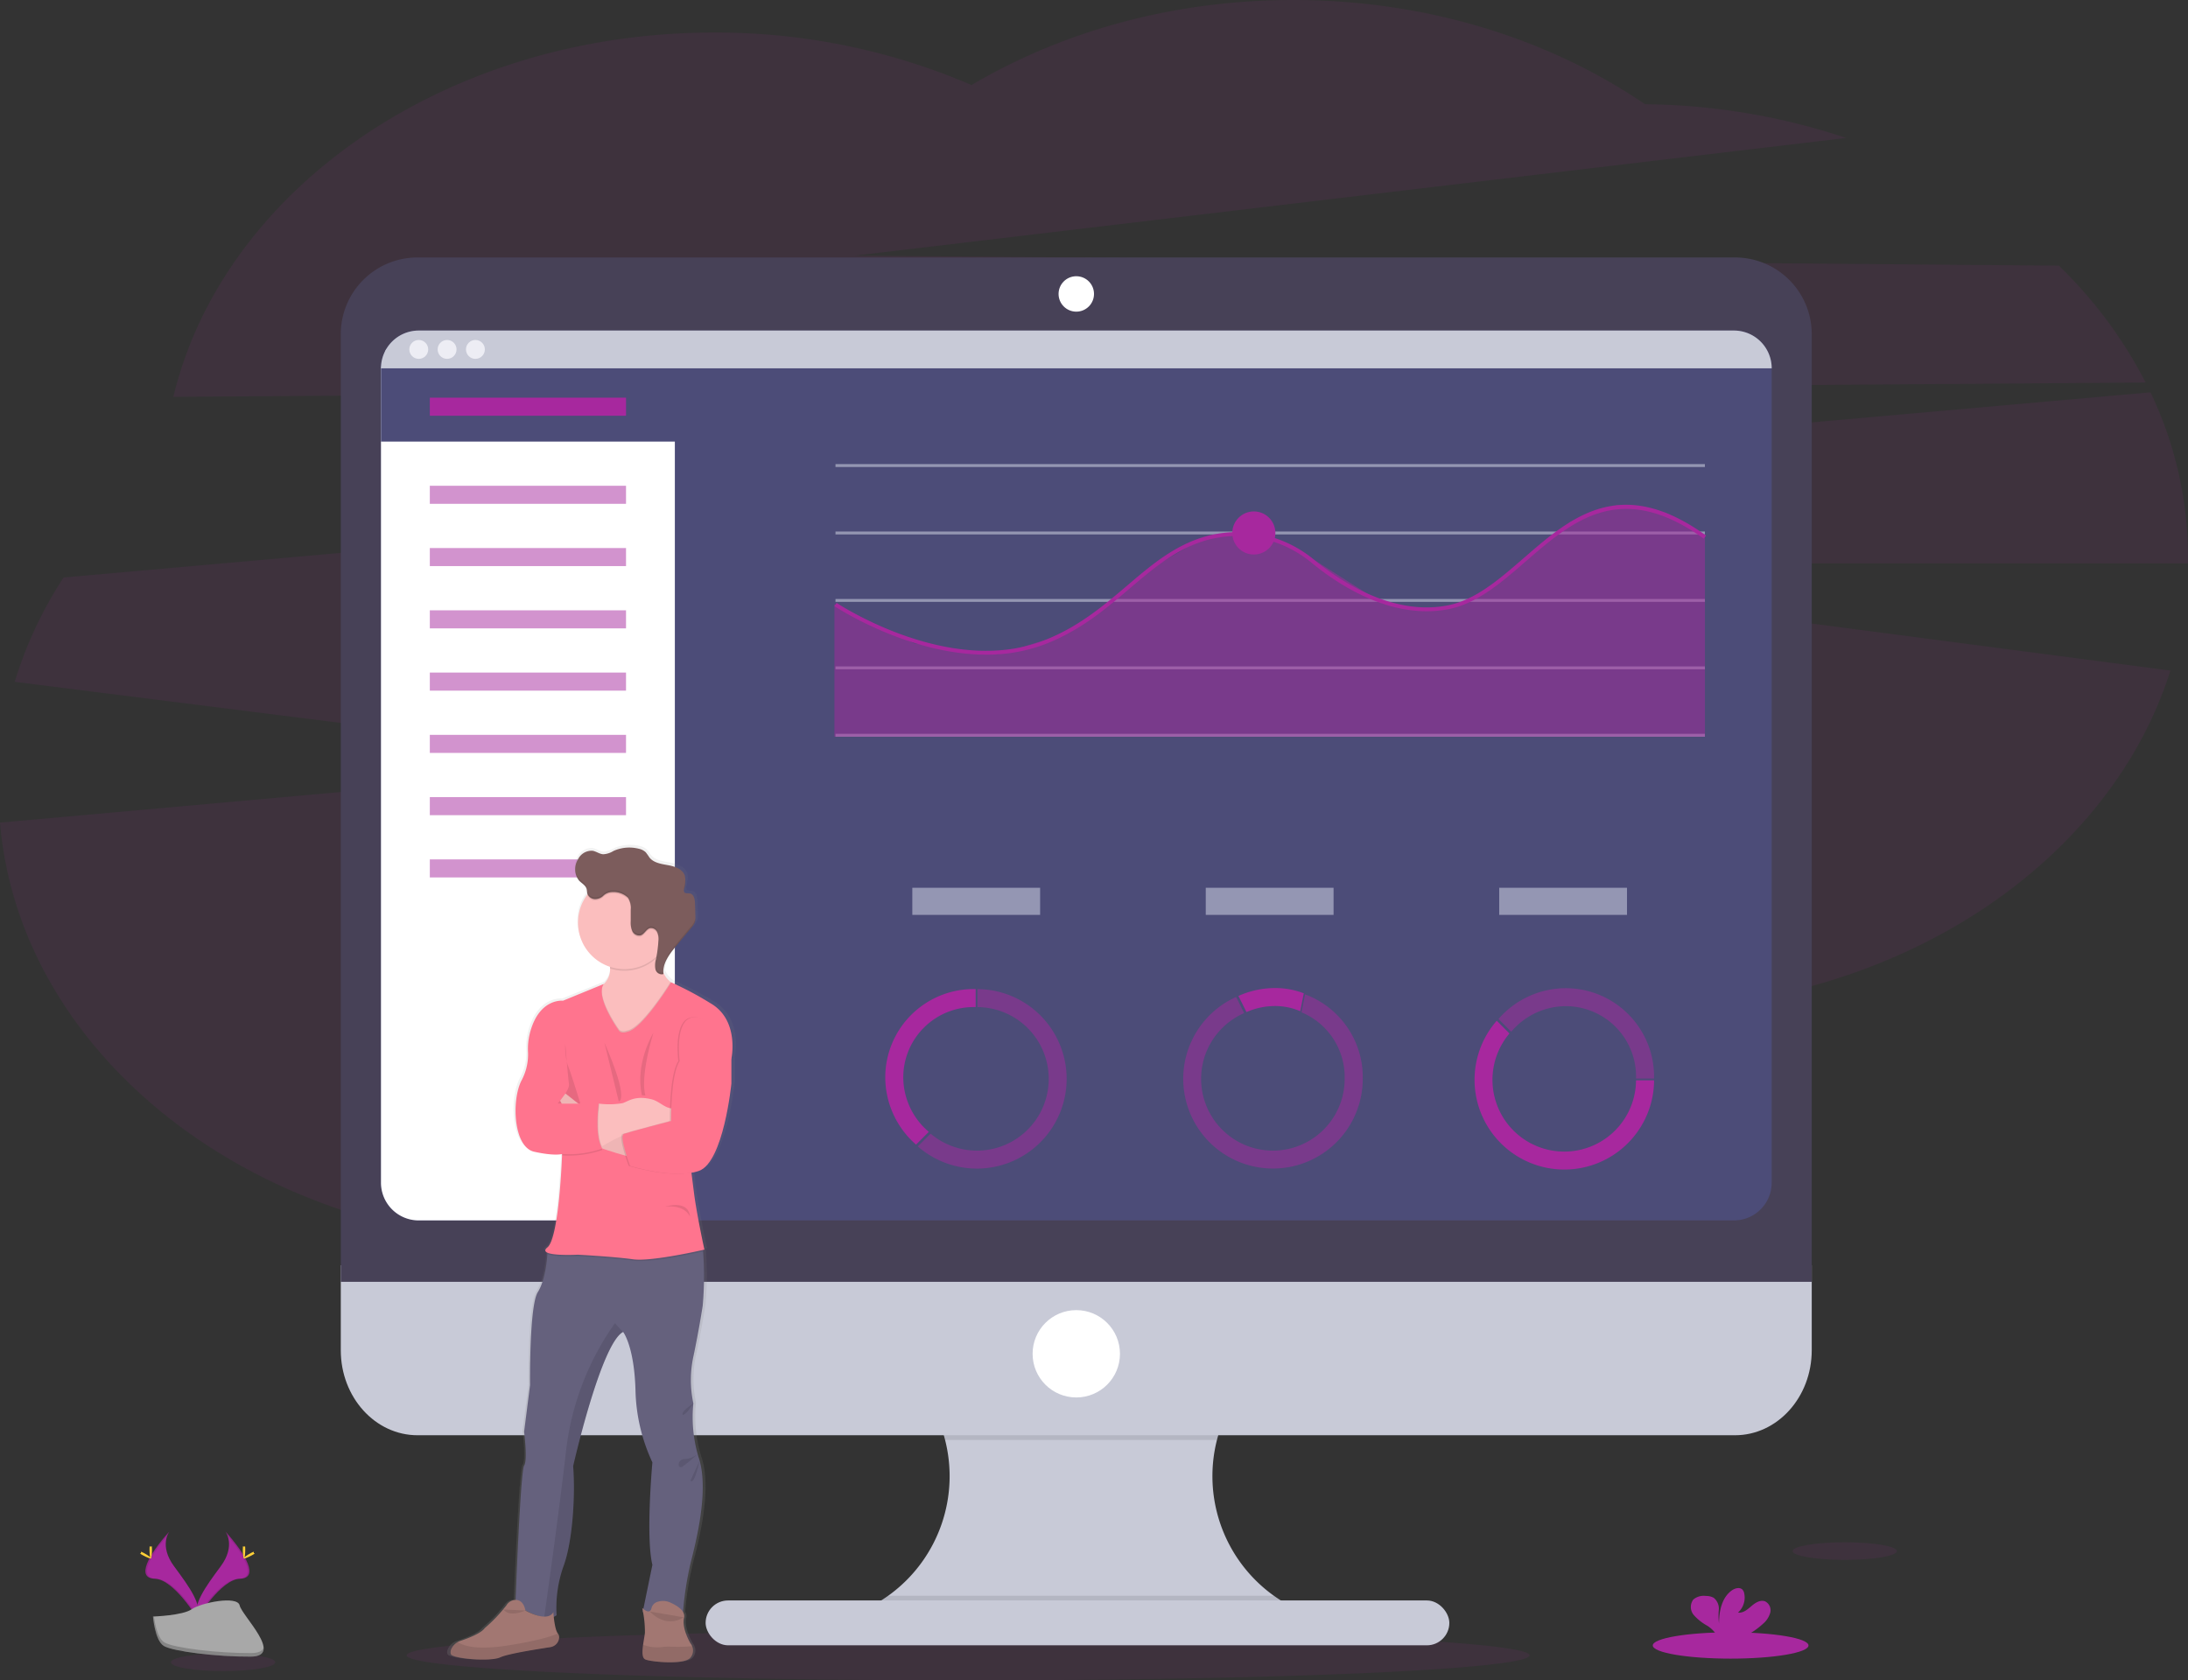 <svg xmlns="http://www.w3.org/2000/svg" xmlns:xlink="http://www.w3.org/1999/xlink" viewBox="783 3645 447.865 344.04">
  <rect x="783" y="3645" width="447.865" height="344.04" fill="#333333" stroke="none"/>
  <defs>
    <style>
      .cls-1, .cls-8, .cls-9 {
        fill: #a7289e;
      }

      .cls-1, .cls-18, .cls-3 {
        opacity: 0.1;
      }

      .cls-2 {
        fill: #c8cad7;
      }

      .cls-4 {
        fill: #474157;
      }

      .cls-5 {
        fill: #4c4c78;
      }

      .cls-6 {
        fill: #fff;
      }

      .cls-7 {
        fill: #ededf4;
      }

      .cls-10, .cls-19, .cls-9 {
        opacity: 0.5;
      }

      .cls-10, .cls-20 {
        fill: #dce0ed;
      }

      .cls-11 {
        fill: url(#linear-gradient);
      }

      .cls-12 {
        fill: #65617d;
      }

      .cls-13 {
        fill: #a27772;
      }

      .cls-14 {
        fill: #fbbebe;
      }

      .cls-15 {
        fill: #ff748e;
      }

      .cls-16 {
        opacity: 0.05;
      }

      .cls-17 {
        fill: #7c5c5c;
      }

      .cls-21 {
        fill: #ffd037;
      }

      .cls-22 {
        fill: #a8a8a8;
      }

      .cls-23 {
        opacity: 0.2;
      }
    </style>
    <linearGradient id="linear-gradient" x1="0.5" y1="1" x2="0.5" gradientUnits="objectBoundingBox">
      <stop offset="0" stop-color="gray" stop-opacity="0.251"/>
      <stop offset="0.54" stop-color="gray" stop-opacity="0.122"/>
      <stop offset="1" stop-color="gray" stop-opacity="0.102"/>
    </linearGradient>
  </defs>
  <g id="dashboard-illustration" transform="translate(783 3644.95)">
    <path id="Path_261" data-name="Path 261" class="cls-1" d="M528.241,94.321A91.64,91.64,0,0,0,510.473,70.39L264,68.337,466.931,44.243a133.722,133.722,0,0,0-41.172-6.9C406.223,24,381.115,16,353.728,16c-24.573,0-47.3,6.456-65.82,17.411a132.181,132.181,0,0,0-52.757-10.745c-54.762,0-100.393,32.064-110.631,74.587Z" transform="translate(-89.04 -15.95)"/>
    <path id="Path_262" data-name="Path 262" class="cls-1" d="M482.865,252.327a78.08,78.08,0,0,0-7.681-33.657L48.024,256.576a83.049,83.049,0,0,0-10.008,21.367l132.279,16.67L35,306.765c4.07,48.14,52.884,86.149,112.513,86.149,30.015,0,57.287-9.631,77.5-25.338,20.273,16,47.807,25.845,78.147,25.845,45.012,0,83.866-21.668,101.959-52.995,36.3-9.742,64.493-34.2,74.144-64.79L311.975,253.7h170.89Z" transform="translate(-35 -138.294)"/>
    <ellipse id="Ellipse_60" data-name="Ellipse 60" class="cls-1" cx="114.931" cy="5.129" rx="114.931" ry="5.129" transform="translate(83.232 333.833)"/>
    <path id="Path_263" data-name="Path 263" class="cls-2" d="M567.494,764.492v3.1H475.84v-2.517a30.122,30.122,0,0,0,2.073-55.634h88.959a30.122,30.122,0,0,0,.622,55.052Z" transform="translate(-301.117 -434.551)"/>
    <path id="Path_264" data-name="Path 264" class="cls-3" d="M570.035,709.44a30.166,30.166,0,0,0-16.646,19.972H497.726A30.173,30.173,0,0,0,481.08,709.44Z" transform="translate(-304.28 -434.551)"/>
    <path id="Path_265" data-name="Path 265" class="cls-2" d="M211,669.6V687c0,9.607,7.031,17.4,15.707,17.4H496.385c8.676,0,15.707-7.788,15.707-17.4V669.6Z" transform="translate(-141.244 -410.501)"/>
    <path id="Path_266" data-name="Path 266" class="cls-3" d="M567.494,843.493v3.1H475.84v-2.517a30.121,30.121,0,0,0,7.067-3.765h78.967A30.282,30.282,0,0,0,567.494,843.493Z" transform="translate(-301.117 -513.552)"/>
    <rect id="Rectangle_62" data-name="Rectangle 62" class="cls-2" width="152.231" height="9.183" rx="4.592" transform="translate(144.435 327.725)"/>
    <path id="Path_267" data-name="Path 267" class="cls-4" d="M512.092,164.683A15.7,15.7,0,0,0,496.385,149H226.719A15.7,15.7,0,0,0,211,164.683V358.72H512.092Z" transform="translate(-141.244 -96.237)"/>
    <path id="Path_268" data-name="Path 268" class="cls-5" d="M516.428,194.473V361.2a7.729,7.729,0,0,1-7.733,7.733h-269.2a7.729,7.729,0,0,1-7.733-7.733V194.473a7.733,7.733,0,0,1,7.733-7.733H508.676a7.733,7.733,0,0,1,7.752,7.733Z" transform="translate(-153.776 -119.019)"/>
    <ellipse id="Ellipse_61" data-name="Ellipse 61" class="cls-6" cx="3.627" cy="3.627" rx="3.627" ry="3.627" transform="translate(216.68 56.604)"/>
    <circle id="Ellipse_62" data-name="Ellipse 62" class="cls-6" cx="8.941" cy="8.941" r="8.941" transform="translate(211.365 268.282)"/>
    <path id="Path_269" data-name="Path 269" class="cls-6" d="M291.913,196.5V374.826h-52.42a7.729,7.729,0,0,1-7.733-7.733V200.364l.281-1.05.753-2.814Z" transform="translate(-153.776 -124.91)"/>
    <path id="Path_270" data-name="Path 270" class="cls-5" d="M263.639,187.65V203.7H196.76v-15l.281-1.05Z" transform="translate(-118.776 -113.246)"/>
    <path id="Path_271" data-name="Path 271" class="cls-2" d="M516.428,194.479H231.76a7.729,7.729,0,0,1,7.733-7.729H508.676a7.729,7.729,0,0,1,7.752,7.729Z" transform="translate(-153.776 -119.025)"/>
    <circle id="Ellipse_63" data-name="Ellipse 63" class="cls-7" cx="1.934" cy="1.934" r="1.934" transform="translate(83.783 69.655)"/>
    <circle id="Ellipse_64" data-name="Ellipse 64" class="cls-7" cx="1.934" cy="1.934" r="1.934" transform="translate(89.581 69.655)"/>
    <circle id="Ellipse_65" data-name="Ellipse 65" class="cls-7" cx="1.934" cy="1.934" r="1.934" transform="translate(95.379 69.655)"/>
    <rect id="Rectangle_63" data-name="Rectangle 63" class="cls-8" width="40.161" height="3.698" transform="translate(87.98 81.47)"/>
    <rect id="Rectangle_64" data-name="Rectangle 64" class="cls-9" width="40.161" height="3.698" transform="translate(87.98 99.504)"/>
    <rect id="Rectangle_65" data-name="Rectangle 65" class="cls-9" width="40.161" height="3.698" transform="translate(87.98 112.254)"/>
    <rect id="Rectangle_66" data-name="Rectangle 66" class="cls-9" width="40.161" height="3.698" transform="translate(87.98 125.004)"/>
    <rect id="Rectangle_67" data-name="Rectangle 67" class="cls-9" width="40.161" height="3.698" transform="translate(87.98 137.751)"/>
    <rect id="Rectangle_68" data-name="Rectangle 68" class="cls-9" width="40.161" height="3.698" transform="translate(87.98 150.501)"/>
    <rect id="Rectangle_69" data-name="Rectangle 69" class="cls-9" width="40.161" height="3.698" transform="translate(87.98 163.251)"/>
    <rect id="Rectangle_70" data-name="Rectangle 70" class="cls-9" width="40.161" height="3.698" transform="translate(87.98 175.998)"/>
    <rect id="Rectangle_71" data-name="Rectangle 71" class="cls-10" width="177.961" height="0.595" transform="translate(171.017 95.069)"/>
    <rect id="Rectangle_72" data-name="Rectangle 72" class="cls-10" width="177.961" height="0.595" transform="translate(171.017 108.873)"/>
    <rect id="Rectangle_73" data-name="Rectangle 73" class="cls-10" width="177.961" height="0.595" transform="translate(171.017 122.682)"/>
    <rect id="Rectangle_74" data-name="Rectangle 74" class="cls-10" width="177.961" height="0.595" transform="translate(171.017 136.486)"/>
    <rect id="Rectangle_75" data-name="Rectangle 75" class="cls-10" width="177.961" height="0.595" transform="translate(171.017 150.291)"/>
    <path id="Path_272" data-name="Path 272" class="cls-9" d="M609.123,308.418H430.94V281.269l16.341,8.054,16.912,2.291,14.839-4.475,17.9-13.884,9-5.2,6.583-1.268,6.3.337,10.36,5.117,14.078,8.969,11.05,1.423,8.763-3.02L581.641,264.4l9.481-3.381,9.92,1.534,8.081,4.665Z" transform="translate(-260.141 -157.537)"/>
    <path id="Path_273" data-name="Path 273" class="cls-8" d="M497,307.439c-16.044,0-30.875-9.813-31.057-9.94l.44-.658c.23.155,23.051,15.255,42.444,7.689,7.079-2.755,12.1-7.047,16.987-11.193,5.085-4.332,9.889-8.426,16.432-10.2a24.583,24.583,0,0,1,21.949,4.931c5.327,4.38,15.941,11.415,27.153,9.31,5.715-1.07,10.535-5.248,15.636-9.667,9.766-8.482,19.9-17.237,37.371-4.665l-.464.642c-16.983-12.2-26.856-3.65-36.4,4.621-5.184,4.494-10.083,8.719-16.008,9.849-11.534,2.16-22.37-5.01-27.8-9.477a23.8,23.8,0,0,0-21.236-4.776c-6.377,1.728-11.1,5.763-16.127,10.035-4.919,4.189-10.008,8.525-17.2,11.331A33.245,33.245,0,0,1,497,307.439Z" transform="translate(-295.141 -173.355)"/>
    <circle id="Ellipse_66" data-name="Ellipse 66" class="cls-8" cx="4.411" cy="4.411" r="4.411" transform="translate(252.239 104.759)"/>
    <path id="Path_274" data-name="Path 274" class="cls-11" d="M320.5,484.422a70.009,70.009,0,0,0-8.323-4.336l-.123-.087a5.017,5.017,0,0,1-1.522-1.922v-.357c.1-1.839,1.4-3.508,2.644-4.966q1.585-1.867,3.171-3.73a3.642,3.642,0,0,0,.816-1.324,2.969,2.969,0,0,0,.087-.793v-.325c0-.927-.044-1.855-.075-2.774-.032-.813-.238-1.831-1.05-1.982-.42-.087-.975.063-1.189-.3a.666.666,0,0,1-.055-.48v.036a.208.208,0,0,1,0-.044,10.96,10.96,0,0,0,.3-1.906,2.735,2.735,0,0,0-.131-.963c-.472-1.344-2.085-1.895-3.512-2.148s-3.028-.472-3.924-1.585a12.964,12.964,0,0,0-.793-1.074,3.123,3.123,0,0,0-1.462-.721,8.212,8.212,0,0,0-5.3.464,4.776,4.776,0,0,1-2.14.678c-.757-.044-1.459-.594-2.235-.725a3.192,3.192,0,0,0-3.072,1.8,4.36,4.36,0,0,0-.567,2.12v.123h0a3.115,3.115,0,0,0,.816,2.164c.539.563,1.344.947,1.585,1.684.091.3.071.626.151.927a.427.427,0,0,0,.036.115l-.044.052a9.421,9.421,0,0,0-1.982,5.794,9.615,9.615,0,0,0,6.738,9.116v.285a4.1,4.1,0,0,1-1.308,3.191l-8.553,3.432s-5.152-.61-7.007,6.916a12.746,12.746,0,0,0-.317,3.817,11.2,11.2,0,0,1-1.411,5.719c-2.112,4.138-1.633,13.63,2.687,14.569,4.078.888,5.676.519,5.842.476v.167c-.067,1.784-.713,17.146-3.064,19.024-.654.511-.531.86,0,1.094v.277c-.071,1.126-.436,5.4-2.009,7.84-1.807,2.81-1.6,19.06-1.6,19.06l-1.245,9.588s.765,5.921,0,6.956c-.686.923-1.585,22.833-1.791,27.581h-.079a2.311,2.311,0,0,0-1.847,1.126,32.685,32.685,0,0,1-4.55,4.665c-.765,1.09-3.6,2.132-5.1,2.624a3.272,3.272,0,0,0-.579.25,3.044,3.044,0,0,0-1.288,1.355,1.451,1.451,0,0,0-.135,1.13c.4.939,8.351,1.585,10.364.658,1.585-.737,7.863-1.712,10.471-2.093a2.148,2.148,0,0,0,1.863-1.863,1.228,1.228,0,0,0-.238-.931h0a8.422,8.422,0,0,1-.872-3.409,2.319,2.319,0,0,0,.587-.349,25,25,0,0,1,1.439-10.059c1.918-5.073,2.5-14.474,2.017-20.586,0,0,5.854-25.2,10.463-27.546h0c.071.087,2.307,2.957,2.592,11.843a35.913,35.913,0,0,0,3.547,14.946s-1.439,15.323,0,21.058l-1.891,9.033a2.929,2.929,0,0,1-.226-.206s.056.254.135.654l-.04.19.079.02a17.477,17.477,0,0,1,.4,4.257c-.075.662-.258,1.562-.4,2.449-.2,1.391-.254,2.743.48,3.036,1.189.484,8.256,1.145,9.457-.4a2.223,2.223,0,0,0,.349-2.323,2.379,2.379,0,0,0-.349-.591s-1.875-3.064-1.344-5.224a1.585,1.585,0,0,0-.226-1.237,63.84,63.84,0,0,1,1.645-10.142c1.189-4.522,3.734-14.439,1.871-20.963h0c-.071-.254-.151-.507-.238-.753a28.14,28.14,0,0,1-1.058-11,22.357,22.357,0,0,1,0-9.587c1.141-5.259,1.946-10.412,1.946-10.412a66.055,66.055,0,0,0,.079-11.22l-.036-.273.3-.067s-1.629-7.237-2.208-11.843c-.135-1.09-.313-2.465-.507-3.936a10.4,10.4,0,0,0,1.566-.4c5.184-1.788,6.813-17.958,6.813-17.958v-5.129S326.552,487.913,320.5,484.422ZM281.889,609.269l-.254-.135h0Z" transform="translate(-174.405 -279.388)"/>
    <path id="Path_275" data-name="Path 275" class="cls-12" d="M338.654,698.616c2.247,6.464-.4,16.956-1.585,21.64a65.672,65.672,0,0,0-1.585,10.3,21.8,21.8,0,0,1-8.244-.19l1.982-9.647c-1.4-5.715,0-20.986,0-20.986a36.677,36.677,0,0,1-3.464-14.9c-.277-8.85-2.457-11.712-2.529-11.8h0C318.7,675.391,313,700.491,313,700.491c.468,6.088-.1,15.457-1.982,20.519a25.385,25.385,0,0,0-1.407,10.023,3.092,3.092,0,0,1-2.548.488,17.46,17.46,0,0,1-5.882-2.739s1.03-27.348,1.78-28.386,0-6.932,0-6.932l1.217-9.556s-.186-16.206,1.585-19.024c1.538-2.43,1.891-6.694,1.962-7.812v-.277l2.711-3.246s26.234-1.982,28.2,0a5.535,5.535,0,0,1,.959,2.965,67.412,67.412,0,0,1-.079,11.181s-.793,5.152-1.91,10.4a22.75,22.75,0,0,0,0,9.556,28.536,28.536,0,0,0,1.05,10.971Z" transform="translate(-195.682 -400.28)"/>
    <path id="Path_276" data-name="Path 276" class="cls-13" d="M376.541,854.588c-1.169,1.546-8.054.892-9.227.4-.717-.3-.662-1.641-.468-3.028.123-.884.3-1.784.373-2.437a22.317,22.317,0,0,0-.559-5.109s1.546,1.641,1.918,0a1.783,1.783,0,0,1,1.336-1.268,3.5,3.5,0,0,1,2.434.151c1.217.527,3.246,1.653,2.881,3.171-.515,2.152,1.312,5.2,1.312,5.2a2.35,2.35,0,0,1,.341.591A2.247,2.247,0,0,1,376.541,854.588Z" transform="translate(-235.209 -515.171)"/>
    <path id="Path_277" data-name="Path 277" class="cls-3" d="M376.632,868.242c-1.169,1.546-8.054.892-9.227.4-.717-.3-.662-1.641-.468-3.028a7.939,7.939,0,0,0,4.09.44A11.455,11.455,0,0,1,372.5,866a33.713,33.713,0,0,0,4.471-.087A2.247,2.247,0,0,1,376.632,868.242Z" transform="translate(-235.301 -528.825)"/>
    <path id="Path_278" data-name="Path 278" class="cls-3" d="M321.957,728.774c.468,6.088-.1,15.457-1.982,20.519a25.385,25.385,0,0,0-1.407,10.023,3.092,3.092,0,0,1-2.548.488c.567-3.963,2.973-20.978,4.518-34.426a56.292,56.292,0,0,1,9.976-25.857l1.641,1.8C327.657,703.674,321.957,728.774,321.957,728.774Z" transform="translate(-204.64 -428.563)"/>
    <path id="Path_279" data-name="Path 279" class="cls-14" d="M355.42,507.78l-1.145,5.62-5.6,9.417-6.908-2.953s-9.393-9.837-3.492-11.24a5.2,5.2,0,0,0,1.962-.872,4.065,4.065,0,0,0,1.53-3.389,10.419,10.419,0,0,0-.959-4.031l12.084-3.793a19.229,19.229,0,0,0-.868,4.895c-.091,3.29,1.13,4.915,2.132,5.688A3.591,3.591,0,0,0,355.42,507.78Z" transform="translate(-216.898 -306.032)"/>
    <path id="Path_280" data-name="Path 280" class="cls-3" d="M359.714,496.54a19.232,19.232,0,0,0-.868,4.895,9.552,9.552,0,0,1-10.257,2.929,10.42,10.42,0,0,0-.959-4.031Z" transform="translate(-223.722 -306.032)"/>
    <path id="Path_281" data-name="Path 281" class="cls-14" d="M352.5,478.086a9.532,9.532,0,1,1-2.792-6.764A9.556,9.556,0,0,1,352.5,478.086Z" transform="translate(-215.126 -289.124)"/>
    <path id="Path_282" data-name="Path 282" class="cls-3" d="M355.42,523.9l-1.145,5.62-5.6,9.417-6.908-2.953s-9.393-9.837-3.492-11.24a5.2,5.2,0,0,0,1.962-.872c-1.066,2.929,3.333,9.021,3.333,9.021.511.753,1.688.281,1.688.281,2.83-.428,8.05-8.577,8.9-9.932A3.591,3.591,0,0,0,355.42,523.9Z" transform="translate(-216.898 -322.15)"/>
    <path id="Path_283" data-name="Path 283" class="cls-3" d="M349.592,656.557c-1.665.4-10.868,2.414-14.355,1.906-3.841-.563-11.312-.935-11.312-.935s-4.756.254-6.215-.4v-.277l2.711-3.246s26.234-1.982,28.2,0A5.24,5.24,0,0,1,349.592,656.557Z" transform="translate(-205.66 -400.316)"/>
    <path id="Path_284" data-name="Path 284" class="cls-15" d="M322.4,533.287s-4.942-6.845-3.08-9.512L310.97,527.2s-5.026-.61-6.837,6.888a13.08,13.08,0,0,0-.313,3.809,11.332,11.332,0,0,1-1.375,5.7c-2.061,4.122-1.585,13.587,2.624,14.522s5.715.468,5.715.468-.563,17.146-3,19.112,6.211,1.5,6.211,1.5,7.467.4,11.308.939,14.613-1.982,14.613-1.982-1.585-7.213-2.156-11.8-1.871-14.363-1.871-14.363l9.556-12.945s1.684-7.824-4.217-11.288a67.682,67.682,0,0,0-8.125-4.32s-5.945,9.659-9.021,10.127C324.085,533.564,322.912,534.04,322.4,533.287Z" transform="translate(-195.73 -322.265)"/>
    <path id="Path_285" data-name="Path 285" class="cls-3" d="M324.519,555.16a14.04,14.04,0,0,0,.472,4.308c.563,1.217,2.62,7.962,2.62,7.962H322.93s2.529-2.715,2.342-4.027S324.519,555.16,324.519,555.16Z" transform="translate(-208.812 -341.419)"/>
    <path id="Path_286" data-name="Path 286" class="cls-14" d="M339.19,594s-10.345-2.529-11.308-4.681-3.623-6.98-3.623-6.98l1.09-1.47,5.034,3.963s6,4.756,8.807,5.248S339.19,594,339.19,594Z" transform="translate(-209.614 -356.939)"/>
    <path id="Path_287" data-name="Path 287" class="cls-16" d="M339.19,594s-10.345-2.529-11.308-4.681-3.623-6.98-3.623-6.98l1.09-1.47,5.034,3.963s6,4.756,8.807,5.248S339.19,594,339.19,594Z" transform="translate(-209.614 -356.939)"/>
    <path id="Path_288" data-name="Path 288" class="cls-14" d="M356.031,583.2v5.612h-.9a26.254,26.254,0,0,0-12.738,3.3l-1.689.935-.456.254-2.905-6.54,2.719-2.437h.139a16.389,16.389,0,0,0,4.756-.107c1.217-.408,2.6-1.641,6-.769,1.68.428,3.111,2.311,4.756,1.724Z" transform="translate(-217.51 -358.309)"/>
    <path id="Path_289" data-name="Path 289" class="cls-3" d="M376.239,547.813l1.875,2.109v5.1s-1.585,16.115-6.651,17.895-14.09-1.03-14.09-1.03-2.334-6.183-1.245-6.559,9.647-2.632,9.647-2.632-.123-9.453,1.752-12.263c0,0-1.217-8.807,3-8.993S376.239,547.813,376.239,547.813Z" transform="translate(-228.677 -333.137)"/>
    <path id="Path_290" data-name="Path 290" class="cls-15" d="M376.929,547.813l1.875,2.109v5.1s-1.585,16.115-6.655,17.895-14.086-1.03-14.086-1.03-2.334-6.183-1.245-6.559,9.643-2.632,9.643-2.632-.119-9.453,1.756-12.263c0,0-1.221-8.807,3-8.993S376.929,547.813,376.929,547.813Z" transform="translate(-229.094 -333.137)"/>
    <path id="Path_291" data-name="Path 291" class="cls-3" d="M352.862,482.122a3.691,3.691,0,0,0-.214-1.823,1.4,1.4,0,0,0-1.482-.856c-.793.186-1.149,1.229-1.934,1.478a1.535,1.535,0,0,1-1.7-.876,4.478,4.478,0,0,1-.325-2.037v-2.35a3.872,3.872,0,0,0-.555-2.441,4.333,4.333,0,0,0-3.21-1.161,2.723,2.723,0,0,0-1.835.737,2.378,2.378,0,0,1-1.93.69,1.669,1.669,0,0,1-1.344-1.165.1.1,0,0,1,0-.032,9.556,9.556,0,1,1,14.213,12.683A26.464,26.464,0,0,0,352.862,482.122Z" transform="translate(-218.106 -289.102)"/>
    <path id="Path_292" data-name="Path 292" class="cls-17" d="M335.89,464.344a1.68,1.68,0,0,1-1.348-1.165c-.075-.3-.056-.626-.147-.924-.218-.737-1-1.122-1.53-1.68a3.768,3.768,0,0,1-.242-4.308,3.113,3.113,0,0,1,3-1.792c.757.135,1.411.674,2.18.721a4.425,4.425,0,0,0,2.089-.674,7.864,7.864,0,0,1,5.176-.46,3,3,0,0,1,1.427.717,12.127,12.127,0,0,1,.761,1.07c.872,1.114,2.438,1.332,3.829,1.585s2.969.793,3.424,2.144a5.625,5.625,0,0,1-.163,2.774.793.793,0,0,0,.036.575c.218.361.761.21,1.189.293.793.167.991,1.189,1.019,1.982q.055,1.379.075,2.774a3.566,3.566,0,0,1-.079,1.026,3.634,3.634,0,0,1-.793,1.288l-3.1,3.718c-1.371,1.649-2.826,3.567-2.552,5.7a1.322,1.322,0,0,1-1.633-.951,4.2,4.2,0,0,1,.1-2.109,25.9,25.9,0,0,0,.487-3.658,3.7,3.7,0,0,0-.214-1.827,1.4,1.4,0,0,0-1.486-.856c-.793.186-1.145,1.229-1.93,1.478a1.531,1.531,0,0,1-1.7-.876,4.531,4.531,0,0,1-.325-2.037v-2.35a3.872,3.872,0,0,0-.555-2.441,4.328,4.328,0,0,0-3.21-1.161,2.723,2.723,0,0,0-1.835.737,2.378,2.378,0,0,1-1.954.69Z" transform="translate(-214.328 -280.245)"/>
    <path id="Path_293" data-name="Path 293" class="cls-3" d="M347.15,554.57l2.937,12.049S352.4,566.607,347.15,554.57Z" transform="translate(-223.432 -341.063)"/>
    <path id="Path_294" data-name="Path 294" class="cls-3" d="M368.352,549.48s-3.845,6.294-2.342,12.8l.713.052S365.447,559.317,368.352,549.48Z" transform="translate(-234.607 -337.99)"/>
    <path id="Path_295" data-name="Path 295" class="cls-3" d="M378.59,638.8s4.716-1.562,5.061,2.061C383.651,640.861,382.759,638.376,378.59,638.8Z" transform="translate(-242.411 -391.707)"/>
    <path id="Path_296" data-name="Path 296" class="cls-3" d="M331.928,586.83s-.935,6.559.749,9.183a20.589,20.589,0,0,1-8.244,1.122l-.563-10.3Z" transform="translate(-209.379 -360.537)"/>
    <path id="Path_297" data-name="Path 297" class="cls-3" d="M340.7,594.843l-.456.254-2.905-6.54,2.719-2.437h.139C340.154,586.437,339.4,592.069,340.7,594.843Z" transform="translate(-217.51 -360.108)"/>
    <path id="Path_298" data-name="Path 298" class="cls-15" d="M327.793,586.12s-.935,6.559.749,9.183a20.587,20.587,0,0,1-8.244,1.122l-3.278-10.3Z" transform="translate(-205.244 -360.108)"/>
    <path id="Path_299" data-name="Path 299" class="cls-13" d="M289.921,850.288a2.116,2.116,0,0,1-1.819,1.855c-2.541.4-8.672,1.348-10.218,2.085-1.982.939-9.742.281-10.119-.654a1.486,1.486,0,0,1,.135-1.13,3.087,3.087,0,0,1,1.819-1.585c1.466-.491,4.233-1.526,4.978-2.612a31.859,31.859,0,0,0,4.431-4.649,2.243,2.243,0,0,1,1.8-1.122c.82-.04,1.732.377,2.109,2.172,0,0,4.494,2.564,5.711.317,0,0,.186,3.452.931,4.4h0A1.24,1.24,0,0,1,289.921,850.288Z" transform="translate(-175.478 -514.858)"/>
    <path id="Path_300" data-name="Path 300" class="cls-3" d="M289.921,860.765a2.116,2.116,0,0,1-1.819,1.855c-2.541.4-8.672,1.348-10.218,2.085-1.982.939-9.742.281-10.119-.654a1.486,1.486,0,0,1,.135-1.13,3,3,0,0,1,1.256-1.348c1.268.84,4.082,1.665,10.273.7,5.905-.923,8.827-1.827,10.253-2.441h0A1.24,1.24,0,0,1,289.921,860.765Z" transform="translate(-175.478 -525.336)"/>
    <g id="Group_33" data-name="Group 33" class="cls-18" transform="translate(117.737 178.015)">
      <path id="Path_301" data-name="Path 301" d="M388.209,472.362a.2.2,0,0,0,0-.048,8.542,8.542,0,0,0,.289-2.124,13.433,13.433,0,0,1-.289,1.7A1.038,1.038,0,0,0,388.209,472.362Z" transform="translate(-365.939 -468.141)"/>
      <path id="Path_302" data-name="Path 302" d="M348.865,478.008a2.775,2.775,0,0,1,.23,1.07,3.214,3.214,0,0,0-.23-1.49,1.407,1.407,0,0,0-1.486-.86c-.793.186-1.145,1.233-1.93,1.482a1.538,1.538,0,0,1-1.7-.88,4.427,4.427,0,0,1-.325-2.037v-2.346a3.872,3.872,0,0,0-.555-2.441,4.34,4.34,0,0,0-3.214-1.165,2.707,2.707,0,0,0-1.831.741,2.378,2.378,0,0,1-1.93.686,1.661,1.661,0,0,1-1.348-1.165c-.079-.3-.056-.622-.147-.923-.218-.737-1-1.118-1.53-1.677a3.084,3.084,0,0,1-.793-1.982,3.206,3.206,0,0,0,.793,2.4c.527.559,1.312.943,1.53,1.68.091.3.067.622.147.923a1.676,1.676,0,0,0,1.348,1.165,2.378,2.378,0,0,0,1.93-.69,2.747,2.747,0,0,1,1.827-.733,4.324,4.324,0,0,1,3.214,1.165,3.891,3.891,0,0,1,.555,2.441v2.346a4.435,4.435,0,0,0,.325,2.041,1.535,1.535,0,0,0,1.7.876c.793-.25,1.13-1.292,1.93-1.482a1.415,1.415,0,0,1,1.49.852Z" transform="translate(-332.06 -465.02)"/>
      <path id="Path_303" data-name="Path 303" d="M384.031,490.356a3.686,3.686,0,0,1-.793,1.292q-1.554,1.855-3.1,3.714c-1.3,1.565-2.679,3.377-2.58,5.374.1-1.831,1.371-3.5,2.58-4.95l3.1-3.718a3.671,3.671,0,0,0,.793-1.288,3.567,3.567,0,0,0,.079-1.03,2.57,2.57,0,0,1-.079.606Z" transform="translate(-359.525 -479.949)"/>
      <path id="Path_304" data-name="Path 304" d="M373.352,515.123a2.212,2.212,0,0,1-.1-.5,2.508,2.508,0,0,0,.1.923,1.32,1.32,0,0,0,1.633.951c0-.139-.028-.277-.032-.4A1.337,1.337,0,0,1,373.352,515.123Z" transform="translate(-356.923 -494.961)"/>
    </g>
    <path id="Path_305" data-name="Path 305" class="cls-3" d="M295,847.42s.979,1.72,4.53.2" transform="translate(-191.951 -517.844)"/>
    <path id="Path_306" data-name="Path 306" class="cls-3" d="M370.65,848.46s3.064,3.6,6.92,1.189" transform="translate(-237.618 -518.472)"/>
    <path id="Path_307" data-name="Path 307" class="cls-3" d="M389.721,740.94s-2.164,1.352-2.235,2.124,1.118-.563,1.118-.563Z" transform="translate(-247.779 -453.566)"/>
    <path id="Path_308" data-name="Path 308" class="cls-3" d="M389.368,767.08a4.49,4.49,0,0,1-2.663,1.038c-1.617.071-1.482,2.18-.424,1.546A26.609,26.609,0,0,0,389.368,767.08Z" transform="translate(-246.574 -469.346)"/>
    <path id="Path_309" data-name="Path 309" class="cls-3" d="M393.453,770.49s-1.038,5.1-1.883,4.114" transform="translate(-250.247 -471.405)"/>
    <g id="Group_34" data-name="Group 34" class="cls-19" transform="translate(186.744 181.812)">
      <rect id="Rectangle_76" data-name="Rectangle 76" class="cls-20" width="26.159" height="5.549"/>
      <rect id="Rectangle_77" data-name="Rectangle 77" class="cls-20" width="26.159" height="5.549" transform="translate(60.065)"/>
      <rect id="Rectangle_78" data-name="Rectangle 78" class="cls-20" width="26.159" height="5.549" transform="translate(120.131)"/>
    </g>
    <ellipse id="Ellipse_67" data-name="Ellipse 67" class="cls-1" cx="10.673" cy="1.803" rx="10.673" ry="1.803" transform="translate(366.933 315.811)"/>
    <ellipse id="Ellipse_68" data-name="Ellipse 68" class="cls-1" cx="10.673" cy="1.803" rx="10.673" ry="1.803" transform="translate(34.993 338.581)"/>
    <ellipse id="Ellipse_69" data-name="Ellipse 69" class="cls-8" cx="15.937" cy="2.695" rx="15.937" ry="2.695" transform="translate(338.309 334.245)"/>
    <path id="Path_310" data-name="Path 310" class="cls-8" d="M922.963,843.7a4.614,4.614,0,0,0,1.518-2.295,2.036,2.036,0,0,0-1.058-2.334c-.975-.372-2.017.3-2.81.987s-1.692,1.459-2.727,1.316a4.162,4.162,0,0,0,1.284-3.888,1.617,1.617,0,0,0-.357-.793c-.543-.579-1.522-.333-2.172.123-2.061,1.451-2.636,4.249-2.648,6.77a12.724,12.724,0,0,1-.036-2.774,2.866,2.866,0,0,0-1.046-2.469,3.171,3.171,0,0,0-1.585-.372,3.294,3.294,0,0,0-2.592.733,2.554,2.554,0,0,0,.1,3.171,10.315,10.315,0,0,0,2.683,2.148,6,6,0,0,1,1.918,1.827,1.908,1.908,0,0,1,.139.329h5.81a16.3,16.3,0,0,0,3.579-2.477Z" transform="translate(-562.13 -511.165)"/>
    <path id="Path_311" data-name="Path 311" class="cls-8" d="M142.321,807.19s2.18,2.85-1,7.134-5.806,7.927-4.756,10.61c0,0,4.8-7.986,8.72-8.1S146.621,811.994,142.321,807.19Z" transform="translate(-96.167 -493.559)"/>
    <path id="Path_312" data-name="Path 312" class="cls-3" d="M142.516,807.19a3.568,3.568,0,0,1,.448.9c3.813,4.479,5.842,8.66,2.176,8.763-3.412.1-7.507,6.2-8.49,7.745a3.667,3.667,0,0,0,.115.353s4.8-7.986,8.72-8.1S146.816,811.994,142.516,807.19Z" transform="translate(-96.362 -493.559)"/>
    <path id="Path_313" data-name="Path 313" class="cls-21" d="M160.9,815.361c0,1-.111,1.815-.25,1.815s-.25-.793-.25-1.815.139-.531.277-.531S160.9,814.359,160.9,815.361Z" transform="translate(-110.699 -498.1)"/>
    <path id="Path_314" data-name="Path 314" class="cls-21" d="M162.556,818.32c-.88.479-1.649.769-1.712.646s.591-.61,1.47-1.09.535-.131.6,0S163.436,817.841,162.556,818.32Z" transform="translate(-110.964 -499.862)"/>
    <path id="Path_315" data-name="Path 315" class="cls-8" d="M114.988,807.19s-2.18,2.85,1,7.134,5.806,7.927,4.756,10.61c0,0-4.8-7.986-8.719-8.1S110.687,811.994,114.988,807.19Z" transform="translate(-80.332 -493.559)"/>
    <path id="Path_316" data-name="Path 316" class="cls-3" d="M114.974,807.19a3.569,3.569,0,0,0-.448.9c-3.813,4.479-5.842,8.66-2.176,8.763,3.413.1,7.507,6.2,8.49,7.745a2.833,2.833,0,0,1-.119.353s-4.8-7.986-8.719-8.1S110.674,811.994,114.974,807.19Z" transform="translate(-80.318 -493.559)"/>
    <path id="Path_317" data-name="Path 317" class="cls-21" d="M112.22,815.361c0,1,.115,1.815.254,1.815s.25-.793.25-1.815-.139-.531-.277-.531S112.22,814.359,112.22,815.361Z" transform="translate(-81.615 -498.1)"/>
    <path id="Path_318" data-name="Path 318" class="cls-21" d="M107.9,818.32c.88.479,1.645.769,1.712.646s-.591-.61-1.47-1.09-.535-.131-.6,0S107.023,817.841,107.9,818.32Z" transform="translate(-78.685 -499.862)"/>
    <path id="Path_319" data-name="Path 319" class="cls-22" d="M114,846.038s6.088-.19,7.927-1.494,9.366-2.87,9.821-.773,9.148,10.42,2.275,10.475-15.969-1.07-17.8-2.184S114,846.038,114,846.038Z" transform="translate(-82.689 -515.023)"/>
    <path id="Path_320" data-name="Path 320" class="cls-23" d="M134.112,858.517c-6.873.055-15.973-1.07-17.8-2.184-1.391-.852-1.95-3.9-2.132-5.3h-.206s.4,4.907,2.219,6.024,10.927,2.239,17.8,2.184c1.982,0,2.667-.721,2.632-1.768C136.343,858.113,135.586,858.505,134.112,858.517Z" transform="translate(-82.671 -520.023)"/>
    <path id="Path_321" data-name="Path 321" class="cls-8" d="M495.886,544.94a14.4,14.4,0,0,1,14.7-14.324h.115V526.93h-.115A18.088,18.088,0,0,0,492.2,544.94a18.336,18.336,0,0,0,6.3,13.834l2.61-2.613A14.664,14.664,0,0,1,495.886,544.94Z" transform="translate(-310.993 -324.377)"/>
    <path id="Path_322" data-name="Path 322" class="cls-9" d="M521.207,526.94v3.686a14.692,14.692,0,1,1-9.587,25.909L509,559.147a18.374,18.374,0,1,0,12.2-32.207Z" transform="translate(-321.134 -324.383)"/>
    <path id="Path_323" data-name="Path 323" class="cls-9" d="M822.732,530.146a14.4,14.4,0,0,1,14.324,14.7v.115h3.686v-.115a18.09,18.09,0,0,0-18.01-18.382,18.327,18.327,0,0,0-13.832,6.3l2.612,2.612A14.665,14.665,0,0,1,822.732,530.146Z" transform="translate(-502.172 -324.094)"/>
    <path id="Path_324" data-name="Path 324" class="cls-8" d="M833.277,555.479h-3.686a14.692,14.692,0,1,1-25.909-9.587l-2.6-2.612a18.374,18.374,0,1,0,32.207,12.2Z" transform="translate(-494.711 -334.247)"/>
    <path id="Path_325" data-name="Path 325" class="cls-9" d="M671.013,529.66l-.733,3.67a14.388,14.388,0,0,1,8.842,13.626A14.692,14.692,0,1,1,658.541,533.5l-1.633-3.309a18.374,18.374,0,1,0,25.917,16.765A18.079,18.079,0,0,0,671.013,529.66Z" transform="translate(-403.88 -326.025)"/>
    <path id="Path_326" data-name="Path 326" class="cls-8" d="M682.12,530.076a12.833,12.833,0,0,1,5.117,1.062l.733-3.666a16.21,16.21,0,0,0-5.85-1.082,18.3,18.3,0,0,0-7.531,1.621l1.649,3.3A14.542,14.542,0,0,1,682.12,530.076Z" transform="translate(-421.093 -324.051)"/>
  </g>
</svg>
